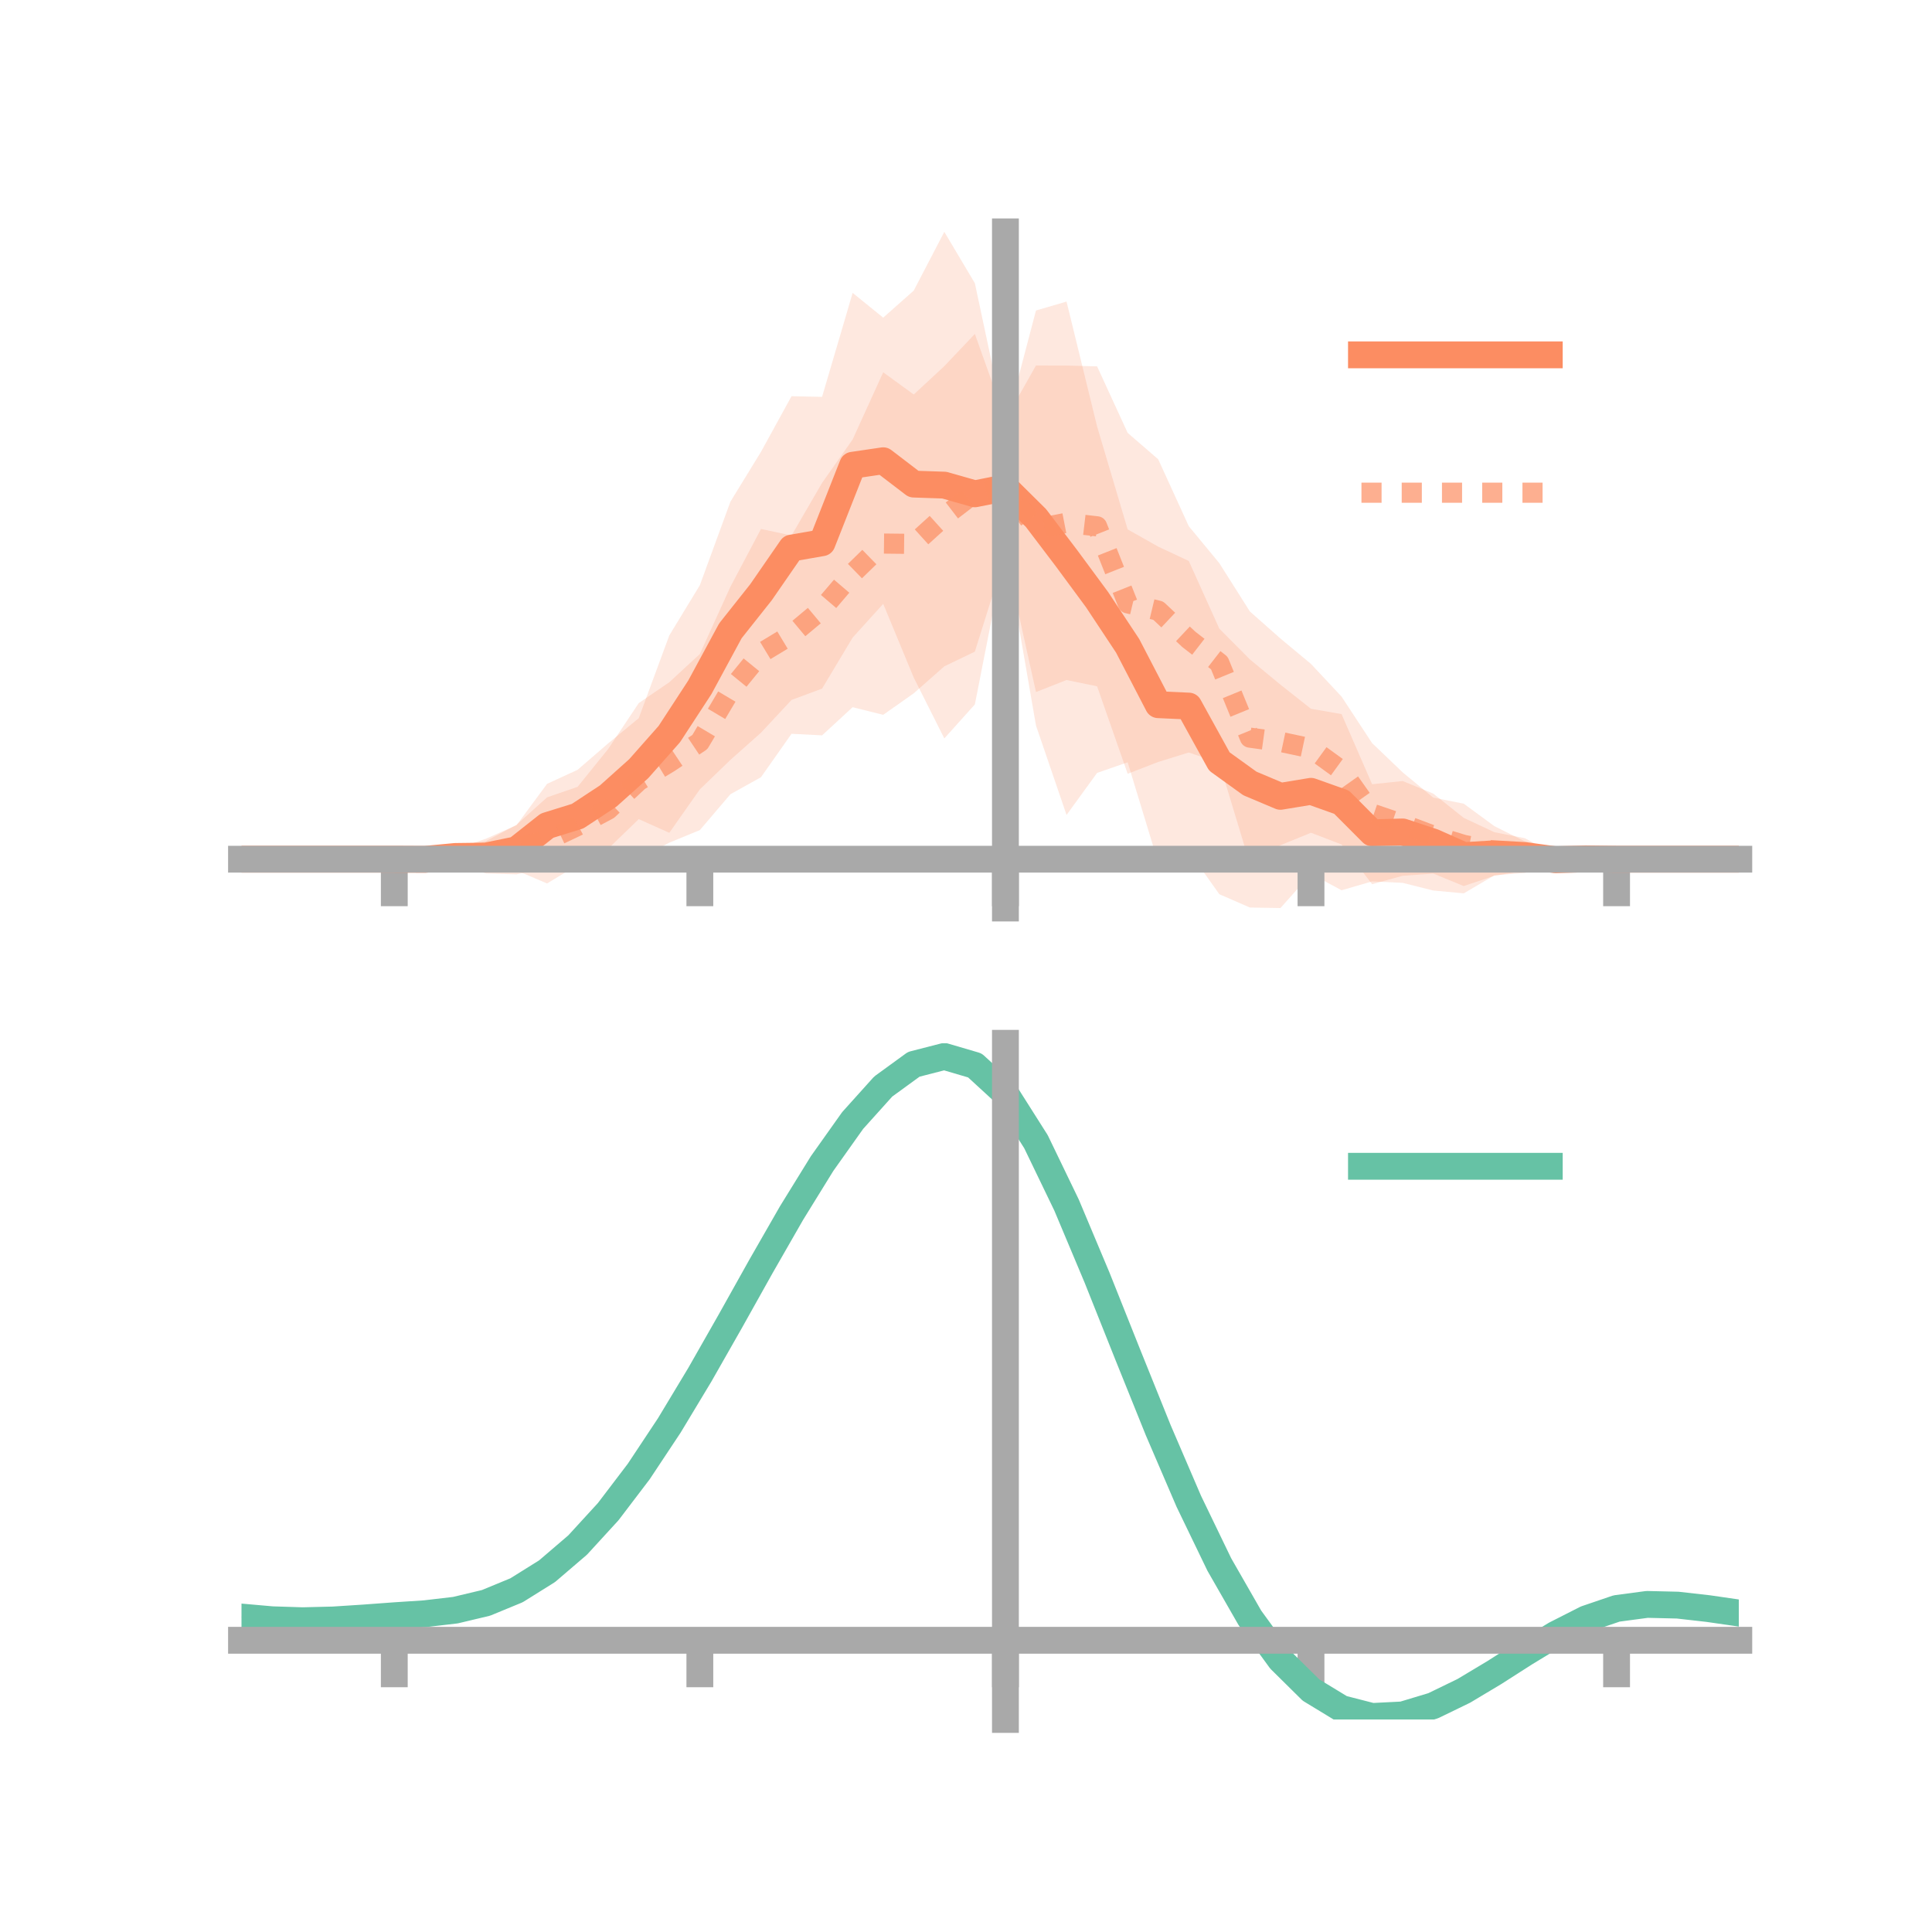 <?xml version="1.0" encoding="utf-8" standalone="no"?>
<!DOCTYPE svg PUBLIC "-//W3C//DTD SVG 1.1//EN"
  "http://www.w3.org/Graphics/SVG/1.1/DTD/svg11.dtd">
<!-- Created with matplotlib (https://matplotlib.org/) -->
<svg height="144pt" version="1.1" viewBox="0 0 144 144" width="144pt" xmlns="http://www.w3.org/2000/svg" xmlns:xlink="http://www.w3.org/1999/xlink">
 <defs>
  <style type="text/css">*{stroke-linecap:butt;stroke-linejoin:round;}</style>
 </defs>
 <g id="figure_1">
  <g id="patch_1">
   <path d="M 0 144 
L 144 144 
L 144 0 
L 0 0 
z
" style="fill:none;"/>
  </g>
  <g id="axes_1">
   <g id="patch_2">
    <path d="M 18 67.68 
L 129.6 67.68 
L 129.6 17.28 
L 18 17.28 
z
" style="fill:none;"/>
   </g>
   <g id="PolyCollection_1">
    <path clip-path="url(#pbf849816d5)" d="M 18 64.04 
L 18 64.04 
L 20.278 64.04 
L 22.555 64.04 
L 24.833 64.04 
L 27.11 64.04 
L 29.388 64.04 
L 31.665 63.977 
L 33.943 63.283 
L 36.22 62.513 
L 38.498 61.506 
L 40.776 58.423 
L 43.053 57.376 
L 45.331 55.406 
L 47.608 53.531 
L 49.886 47.359 
L 52.163 43.618 
L 54.441 37.393 
L 56.718 33.68 
L 58.996 29.531 
L 61.273 29.58 
L 63.551 21.83 
L 65.829 23.676 
L 68.106 21.657 
L 70.384 17.28 
L 72.661 21.111 
L 74.939 31.803 
L 77.216 23.143 
L 79.494 22.478 
L 81.771 31.787 
L 84.049 39.457 
L 86.327 40.744 
L 88.604 41.811 
L 90.882 46.859 
L 93.159 49.147 
L 95.437 51.031 
L 97.714 52.829 
L 99.992 53.225 
L 102.269 58.452 
L 104.547 58.213 
L 106.824 59.149 
L 109.102 60.962 
L 111.38 62.027 
L 113.657 62.475 
L 115.935 63.704 
L 118.212 63.816 
L 120.49 64.04 
L 122.767 64.04 
L 125.045 64.04 
L 127.322 64.04 
L 129.6 64.04 
L 129.6 64.04 
L 129.6 64.04 
L 127.322 64.04 
L 125.045 64.04 
L 122.767 64.04 
L 120.49 64.04 
L 118.212 64.209 
L 115.935 64.454 
L 113.657 65.058 
L 111.38 65.243 
L 109.102 66.585 
L 106.824 66.374 
L 104.547 65.803 
L 102.269 65.695 
L 99.992 66.355 
L 97.714 65.13 
L 95.437 67.68 
L 93.159 67.642 
L 90.882 66.65 
L 88.604 63.442 
L 86.327 64.304 
L 84.049 56.817 
L 81.771 57.608 
L 79.494 60.743 
L 77.216 54.076 
L 74.939 40.908 
L 72.661 52.503 
L 70.384 55.038 
L 68.106 50.506 
L 65.829 45.007 
L 63.551 47.523 
L 61.273 51.325 
L 58.996 52.17 
L 56.718 54.613 
L 54.441 56.637 
L 52.163 58.834 
L 49.886 62.072 
L 47.608 61.053 
L 45.331 63.257 
L 43.053 64.288 
L 40.776 64.656 
L 38.498 65.17 
L 36.22 65.097 
L 33.943 64.388 
L 31.665 64.124 
L 29.388 64.041 
L 27.11 64.04 
L 24.833 64.04 
L 22.555 64.04 
L 20.278 64.04 
L 18 64.04 
z
" style="fill:#fc8d62;fill-opacity:0.2;"/>
   </g>
   <g id="PolyCollection_2">
    <path clip-path="url(#pbf849816d5)" d="M 18 64.04 
L 18 64.04 
L 20.278 64.04 
L 22.555 64.04 
L 24.833 64.04 
L 27.11 64.04 
L 29.388 64.04 
L 31.665 63.788 
L 33.943 63.046 
L 36.22 62.692 
L 38.498 61.478 
L 40.776 59.43 
L 43.053 58.645 
L 45.331 55.824 
L 47.608 52.407 
L 49.886 50.849 
L 52.163 48.746 
L 54.441 43.736 
L 56.718 39.427 
L 58.996 39.912 
L 61.273 35.992 
L 63.551 32.756 
L 65.829 27.748 
L 68.106 29.404 
L 70.384 27.29 
L 72.661 24.89 
L 74.939 31.277 
L 77.216 27.241 
L 79.494 27.246 
L 81.771 27.307 
L 84.049 32.263 
L 86.327 34.234 
L 88.604 39.217 
L 90.882 41.976 
L 93.159 45.576 
L 95.437 47.591 
L 97.714 49.486 
L 99.992 51.92 
L 102.269 55.388 
L 104.547 57.568 
L 106.824 59.446 
L 109.102 59.904 
L 111.38 61.575 
L 113.657 62.71 
L 115.935 63.296 
L 118.212 64.003 
L 120.49 64.04 
L 122.767 64.04 
L 125.045 64.04 
L 127.322 64.04 
L 129.6 64.04 
L 129.6 64.04 
L 129.6 64.04 
L 127.322 64.04 
L 125.045 64.04 
L 122.767 64.04 
L 120.49 64.04 
L 118.212 64.099 
L 115.935 64.872 
L 113.657 64.897 
L 111.38 65.272 
L 109.102 66.042 
L 106.824 65.11 
L 104.547 65.275 
L 102.269 65.902 
L 99.992 62.943 
L 97.714 62.069 
L 95.437 62.998 
L 93.159 64.382 
L 90.882 56.86 
L 88.604 56.086 
L 86.327 56.792 
L 84.049 57.672 
L 81.771 51.154 
L 79.494 50.684 
L 77.216 51.581 
L 74.939 41.303 
L 72.661 48.569 
L 70.384 49.665 
L 68.106 51.675 
L 65.829 53.279 
L 63.551 52.71 
L 61.273 54.809 
L 58.996 54.693 
L 56.718 57.93 
L 54.441 59.197 
L 52.163 61.871 
L 49.886 62.807 
L 47.608 64.002 
L 45.331 64.865 
L 43.053 64.469 
L 40.776 65.848 
L 38.498 64.879 
L 36.22 64.944 
L 33.943 64.615 
L 31.665 64.19 
L 29.388 64.04 
L 27.11 64.04 
L 24.833 64.04 
L 22.555 64.04 
L 20.278 64.04 
L 18 64.04 
z
" style="fill:#fc8d62;fill-opacity:0.2;"/>
   </g>
   <g id="matplotlib.axis_1">
    <g id="xtick_1">
     <g id="line2d_1">
      <defs>
       <path d="M 0 0 
L 0 3.5 
" id="mf46de06e27" style="stroke:#a9a9a9;stroke-width:2;"/>
      </defs>
      <g>
       <use style="fill:#a9a9a9;stroke:#a9a9a9;stroke-width:2;" x="29.388" xlink:href="#mf46de06e27" y="64.04"/>
      </g>
     </g>
    </g>
    <g id="xtick_2">
     <g id="line2d_2">
      <g>
       <use style="fill:#a9a9a9;stroke:#a9a9a9;stroke-width:2;" x="52.163" xlink:href="#mf46de06e27" y="64.04"/>
      </g>
     </g>
    </g>
    <g id="xtick_3">
     <g id="line2d_3">
      <g>
       <use style="fill:#a9a9a9;stroke:#a9a9a9;stroke-width:2;" x="74.939" xlink:href="#mf46de06e27" y="64.04"/>
      </g>
     </g>
    </g>
    <g id="xtick_4">
     <g id="line2d_4">
      <g>
       <use style="fill:#a9a9a9;stroke:#a9a9a9;stroke-width:2;" x="97.714" xlink:href="#mf46de06e27" y="64.04"/>
      </g>
     </g>
    </g>
    <g id="xtick_5">
     <g id="line2d_5">
      <g>
       <use style="fill:#a9a9a9;stroke:#a9a9a9;stroke-width:2;" x="120.49" xlink:href="#mf46de06e27" y="64.04"/>
      </g>
     </g>
    </g>
   </g>
   <g id="matplotlib.axis_2"/>
   <g id="line2d_6">
    <path clip-path="url(#pbf849816d5)" d="M 18 64.04 
L 20.278 64.04 
L 22.555 64.04 
L 24.833 64.04 
L 27.11 64.04 
L 29.388 64.04 
L 31.665 64.051 
L 33.943 63.835 
L 36.22 63.805 
L 38.498 63.338 
L 40.776 61.539 
L 43.053 60.832 
L 45.331 59.332 
L 47.608 57.292 
L 49.886 54.715 
L 52.163 51.226 
L 54.441 47.015 
L 56.718 44.146 
L 58.996 40.85 
L 61.273 40.453 
L 63.551 34.677 
L 65.829 34.341 
L 68.106 36.082 
L 70.384 36.159 
L 72.661 36.807 
L 74.939 36.355 
L 77.216 38.61 
L 79.494 41.611 
L 81.771 44.697 
L 84.049 48.137 
L 86.327 52.524 
L 88.604 52.627 
L 90.882 56.755 
L 93.159 58.395 
L 95.437 59.355 
L 97.714 58.98 
L 99.992 59.79 
L 102.269 62.073 
L 104.547 62.008 
L 106.824 62.761 
L 109.102 63.773 
L 111.38 63.635 
L 113.657 63.766 
L 115.935 64.079 
L 118.212 64.012 
L 120.49 64.04 
L 122.767 64.04 
L 125.045 64.04 
L 127.322 64.04 
L 129.6 64.04 
" style="fill:none;stroke:#fc8d62;stroke-linecap:square;stroke-width:2;"/>
   </g>
   <g id="line2d_7">
    <path clip-path="url(#pbf849816d5)" d="M 18 64.04 
L 20.278 64.04 
L 22.555 64.04 
L 24.833 64.04 
L 27.11 64.04 
L 29.388 64.04 
L 31.665 63.989 
L 33.943 63.831 
L 36.22 63.818 
L 38.498 63.179 
L 40.776 62.639 
L 43.053 61.557 
L 45.331 60.345 
L 47.608 58.205 
L 49.886 56.828 
L 52.163 55.309 
L 54.441 51.467 
L 56.718 48.679 
L 58.996 47.302 
L 61.273 45.4 
L 63.551 42.733 
L 65.829 40.514 
L 68.106 40.539 
L 70.384 38.478 
L 72.661 36.73 
L 74.939 36.29 
L 77.216 39.411 
L 79.494 38.965 
L 81.771 39.231 
L 84.049 44.968 
L 86.327 45.513 
L 88.604 47.652 
L 90.882 49.418 
L 93.159 54.979 
L 95.437 55.294 
L 97.714 55.777 
L 99.992 57.432 
L 102.269 60.645 
L 104.547 61.422 
L 106.824 62.278 
L 109.102 62.973 
L 111.38 63.423 
L 113.657 63.803 
L 115.935 64.084 
L 118.212 64.051 
L 120.49 64.04 
L 122.767 64.04 
L 125.045 64.04 
L 127.322 64.04 
L 129.6 64.04 
" style="fill:none;stroke:#fc8d62;stroke-dasharray:1.5,1.5;stroke-dashoffset:0;stroke-opacity:0.7;stroke-width:1.5;"/>
   </g>
   <g id="patch_3">
    <path d="M 74.939 67.68 
L 74.939 17.28 
" style="fill:none;stroke:#a9a9a9;stroke-linecap:square;stroke-linejoin:miter;stroke-width:2;"/>
   </g>
   <g id="patch_4">
    <path d="M 129.6 67.68 
L 129.6 17.28 
" style="fill:none;"/>
   </g>
   <g id="patch_5">
    <path d="M 18 64.04 
L 129.6 64.04 
" style="fill:none;stroke:#a9a9a9;stroke-linecap:square;stroke-linejoin:miter;stroke-width:2;"/>
   </g>
   <g id="patch_6">
    <path d="M 18 17.28 
L 129.6 17.28 
" style="fill:none;"/>
   </g>
   <g id="legend_1">
    <g id="line2d_8">
     <path d="M 101.475 26.449 
L 115.475 26.449 
" style="fill:none;stroke:#fc8d62;stroke-linecap:square;stroke-width:2;"/>
    </g>
    <g id="line2d_9"/>
    <g id="text_1">
     <!--   -->
     <g transform="translate(121.075 28.899)scale(0.07 -0.07)">
      <defs>
       <path id="DejaVuSans-32"/>
      </defs>
      <use xlink:href="#DejaVuSans-32"/>
     </g>
    </g>
    <g id="line2d_10">
     <path d="M 101.475 36.724 
L 115.475 36.724 
" style="fill:none;stroke:#fc8d62;stroke-dasharray:1.5,1.5;stroke-dashoffset:0;stroke-opacity:0.7;stroke-width:1.5;"/>
    </g>
    <g id="line2d_11"/>
    <g id="text_2">
     <!--   -->
     <g transform="translate(121.075 39.174)scale(0.07 -0.07)">
      <use xlink:href="#DejaVuSans-32"/>
     </g>
    </g>
   </g>
  </g>
  <g id="axes_2">
   <g id="patch_7">
    <path d="M 18 128.16 
L 129.6 128.16 
L 129.6 77.76 
L 18 77.76 
z
" style="fill:none;"/>
   </g>
   <g id="PolyCollection_3">
    <path clip-path="url(#p9e33155222)" d="M 18 120.566 
L 18 120.485 
L 20.278 120.696 
L 22.555 120.769 
L 24.833 120.706 
L 27.11 120.551 
L 29.388 120.374 
L 31.665 120.22 
L 33.943 119.948 
L 36.22 119.4 
L 38.498 118.45 
L 40.776 117.005 
L 43.053 115.014 
L 45.331 112.47 
L 47.608 109.403 
L 49.886 105.882 
L 52.163 102.007 
L 54.441 97.907 
L 56.718 93.738 
L 58.996 89.674 
L 61.273 85.904 
L 63.551 82.626 
L 65.829 80.043 
L 68.106 78.356 
L 70.384 77.76 
L 72.661 78.441 
L 74.939 80.566 
L 77.216 84.214 
L 79.494 89.007 
L 81.771 94.507 
L 84.049 100.307 
L 86.327 106.05 
L 88.604 111.437 
L 90.882 116.232 
L 93.159 120.269 
L 95.437 123.444 
L 97.714 125.72 
L 99.992 127.119 
L 102.269 127.711 
L 104.547 127.604 
L 106.824 126.932 
L 109.102 125.847 
L 111.38 124.508 
L 113.657 123.079 
L 115.935 121.717 
L 118.212 120.575 
L 120.49 119.804 
L 122.767 119.502 
L 125.045 119.561 
L 127.322 119.829 
L 129.6 120.171 
L 129.6 120.279 
L 129.6 120.279 
L 127.322 119.961 
L 125.045 119.712 
L 122.767 119.664 
L 120.49 119.971 
L 118.212 120.753 
L 115.935 121.925 
L 113.657 123.335 
L 111.38 124.82 
L 109.102 126.209 
L 106.824 127.336 
L 104.547 128.035 
L 102.269 128.16 
L 99.992 127.583 
L 97.714 126.211 
L 95.437 123.988 
L 93.159 120.902 
L 90.882 116.993 
L 88.604 112.354 
L 86.327 107.143 
L 84.049 101.583 
L 81.771 95.962 
L 79.494 90.626 
L 77.216 85.975 
L 74.939 82.436 
L 72.661 80.38 
L 70.384 79.724 
L 68.106 80.301 
L 65.829 81.926 
L 63.551 84.408 
L 61.273 87.551 
L 58.996 91.158 
L 56.718 95.04 
L 54.441 99.015 
L 52.163 102.918 
L 49.886 106.604 
L 47.608 109.954 
L 45.331 112.873 
L 43.053 115.302 
L 40.776 117.212 
L 38.498 118.612 
L 36.22 119.541 
L 33.943 120.077 
L 31.665 120.339 
L 29.388 120.482 
L 27.11 120.642 
L 24.833 120.779 
L 22.555 120.828 
L 20.278 120.759 
L 18 120.566 
z
" style="fill:#66c2a5;fill-opacity:0.2;"/>
   </g>
   <g id="matplotlib.axis_3">
    <g id="xtick_6">
     <g id="line2d_12">
      <g>
       <use style="fill:#a9a9a9;stroke:#a9a9a9;stroke-width:2;" x="29.388" xlink:href="#mf46de06e27" y="122.257"/>
      </g>
     </g>
    </g>
    <g id="xtick_7">
     <g id="line2d_13">
      <g>
       <use style="fill:#a9a9a9;stroke:#a9a9a9;stroke-width:2;" x="52.163" xlink:href="#mf46de06e27" y="122.257"/>
      </g>
     </g>
    </g>
    <g id="xtick_8">
     <g id="line2d_14">
      <g>
       <use style="fill:#a9a9a9;stroke:#a9a9a9;stroke-width:2;" x="74.939" xlink:href="#mf46de06e27" y="122.257"/>
      </g>
     </g>
    </g>
    <g id="xtick_9">
     <g id="line2d_15">
      <g>
       <use style="fill:#a9a9a9;stroke:#a9a9a9;stroke-width:2;" x="97.714" xlink:href="#mf46de06e27" y="122.257"/>
      </g>
     </g>
    </g>
    <g id="xtick_10">
     <g id="line2d_16">
      <g>
       <use style="fill:#a9a9a9;stroke:#a9a9a9;stroke-width:2;" x="120.49" xlink:href="#mf46de06e27" y="122.257"/>
      </g>
     </g>
    </g>
   </g>
   <g id="matplotlib.axis_4"/>
   <g id="line2d_17">
    <path clip-path="url(#p9e33155222)" d="M 18 120.526 
L 20.278 120.727 
L 22.555 120.799 
L 24.833 120.743 
L 27.11 120.596 
L 29.388 120.428 
L 31.665 120.279 
L 33.943 120.012 
L 36.22 119.47 
L 38.498 118.531 
L 40.776 117.108 
L 43.053 115.158 
L 45.331 112.671 
L 47.608 109.678 
L 49.886 106.243 
L 52.163 102.462 
L 54.441 98.461 
L 56.718 94.389 
L 58.996 90.416 
L 61.273 86.727 
L 63.551 83.517 
L 65.829 80.985 
L 68.106 79.328 
L 70.384 78.742 
L 72.661 79.41 
L 74.939 81.501 
L 77.216 85.095 
L 79.494 89.816 
L 81.771 95.234 
L 84.049 100.945 
L 86.327 106.597 
L 88.604 111.895 
L 90.882 116.613 
L 93.159 120.585 
L 95.437 123.716 
L 97.714 125.966 
L 99.992 127.351 
L 102.269 127.935 
L 104.547 127.82 
L 106.824 127.134 
L 109.102 126.028 
L 111.38 124.664 
L 113.657 123.207 
L 115.935 121.821 
L 118.212 120.664 
L 120.49 119.887 
L 122.767 119.583 
L 125.045 119.637 
L 127.322 119.895 
L 129.6 120.225 
" style="fill:none;stroke:#66c2a5;stroke-linecap:square;stroke-width:2;"/>
   </g>
   <g id="patch_8">
    <path d="M 74.939 128.16 
L 74.939 77.76 
" style="fill:none;stroke:#a9a9a9;stroke-linecap:square;stroke-linejoin:miter;stroke-width:2;"/>
   </g>
   <g id="patch_9">
    <path d="M 129.6 128.16 
L 129.6 77.76 
" style="fill:none;"/>
   </g>
   <g id="patch_10">
    <path d="M 18 122.257 
L 129.6 122.257 
" style="fill:none;stroke:#a9a9a9;stroke-linecap:square;stroke-linejoin:miter;stroke-width:2;"/>
   </g>
   <g id="patch_11">
    <path d="M 18 77.76 
L 129.6 77.76 
" style="fill:none;"/>
   </g>
   <g id="legend_2">
    <g id="line2d_18">
     <path d="M 101.475 86.929 
L 115.475 86.929 
" style="fill:none;stroke:#66c2a5;stroke-linecap:square;stroke-width:2;"/>
    </g>
    <g id="line2d_19"/>
    <g id="text_3">
     <!--   -->
     <g transform="translate(121.075 89.379)scale(0.07 -0.07)">
      <use xlink:href="#DejaVuSans-32"/>
     </g>
    </g>
   </g>
  </g>
 </g>
 <defs>
  <clipPath id="pbf849816d5">
   <rect height="50.4" width="111.6" x="18" y="17.28"/>
  </clipPath>
  <clipPath id="p9e33155222">
   <rect height="50.4" width="111.6" x="18" y="77.76"/>
  </clipPath>
 </defs>
</svg>
